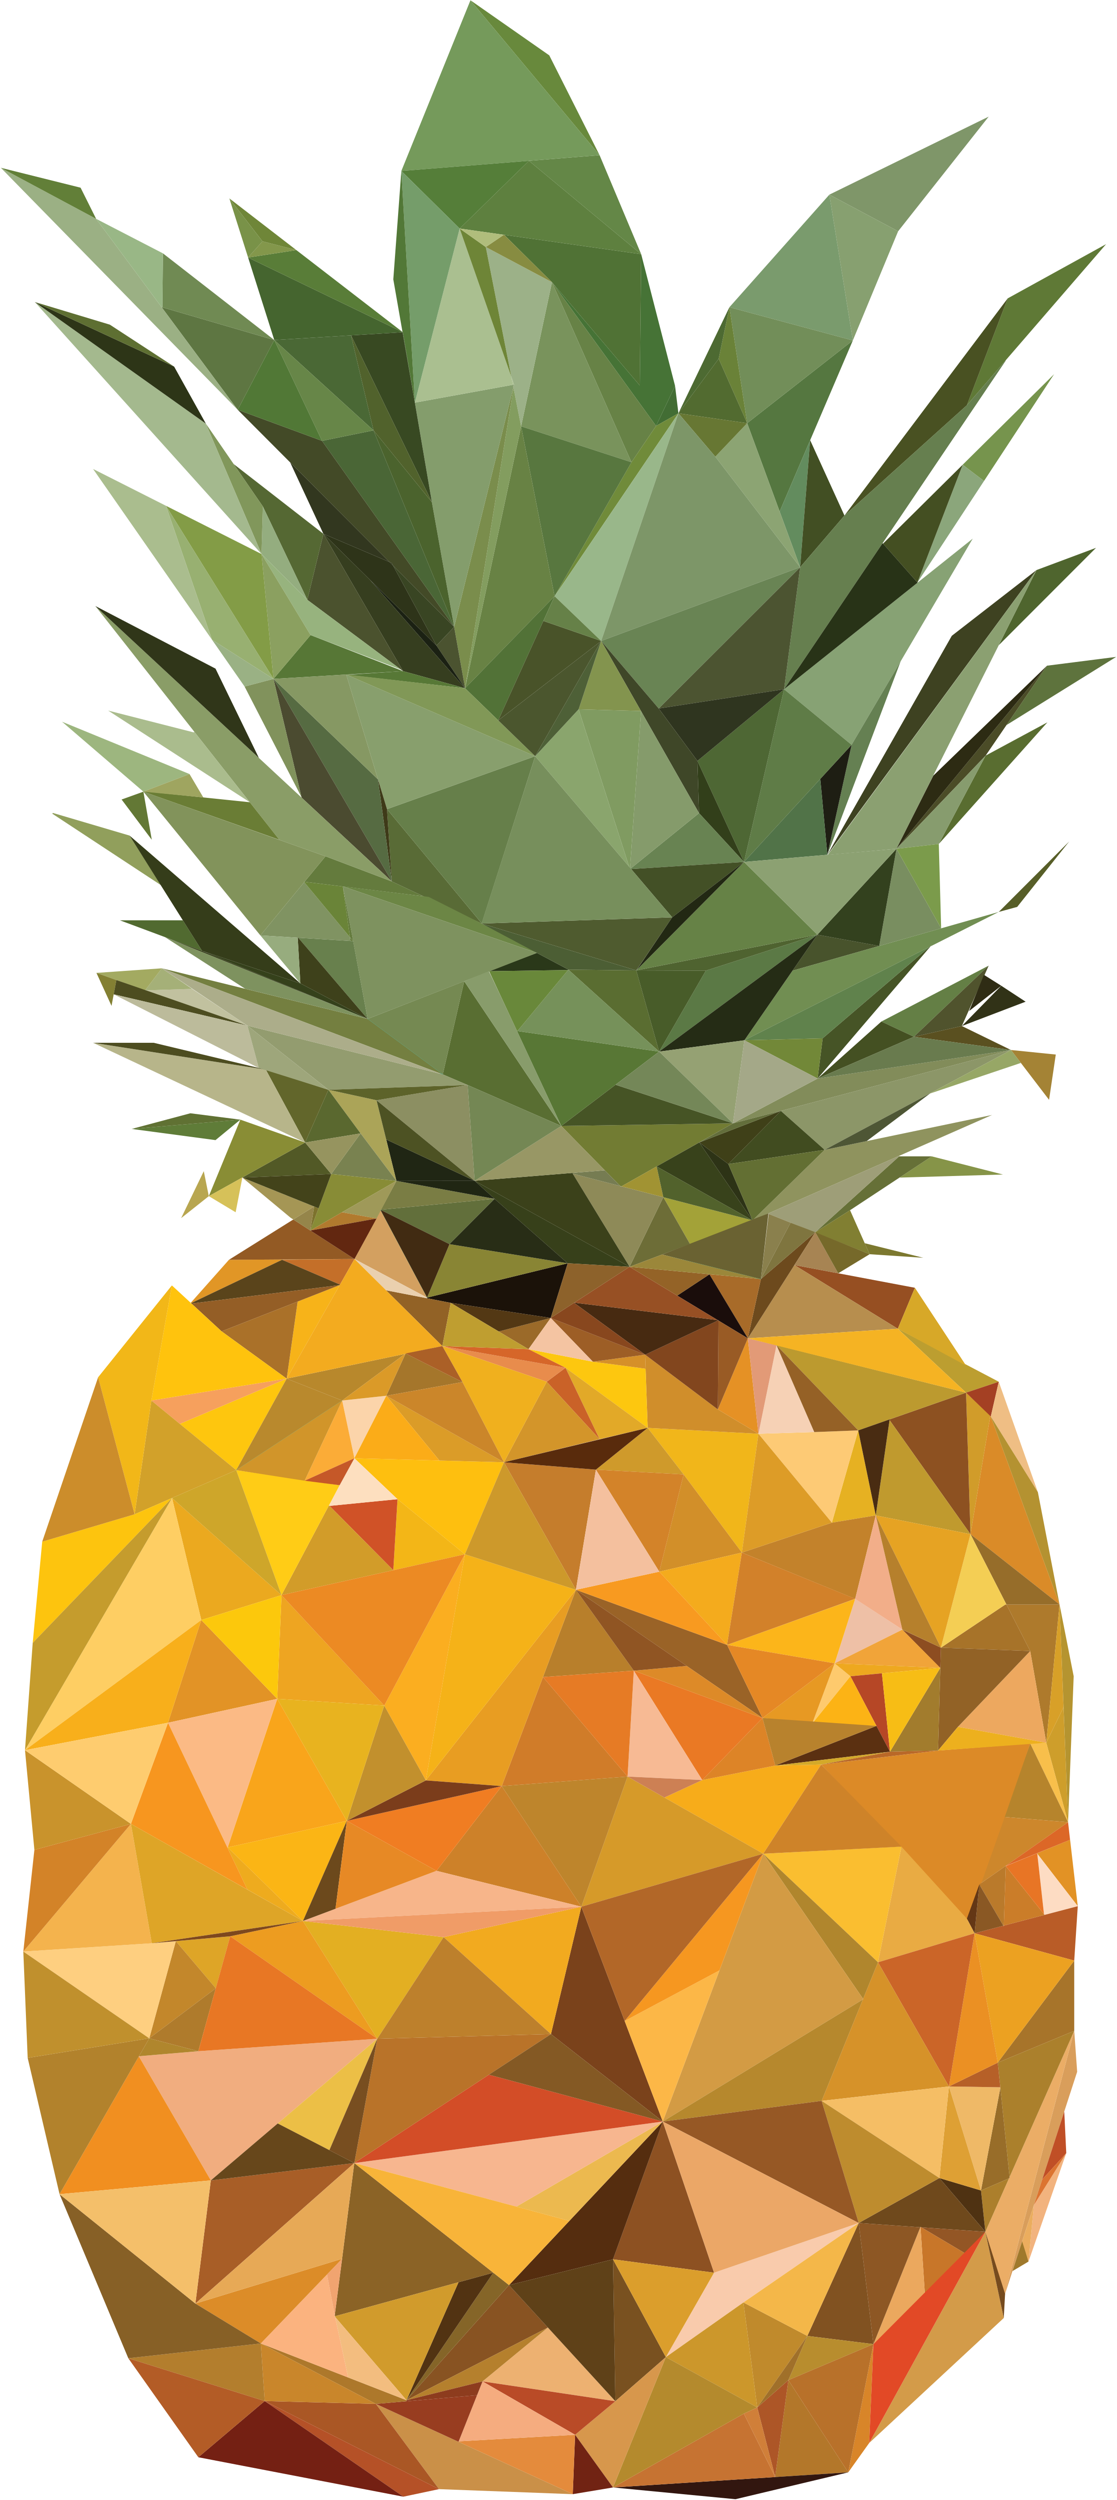 <?xml version="1.0" encoding="UTF-8" standalone="no"?>
<svg width="666px" height="1490px" viewBox="0 0 666 1490" version="1.1" xmlns="http://www.w3.org/2000/svg" xmlns:xlink="http://www.w3.org/1999/xlink">
    <!-- Generator: Sketch 39.1 (31720) - http://www.bohemiancoding.com/sketch -->
    <title>PineappleFinal</title>
    <desc>Created with Sketch.</desc>
    <defs></defs>
    <g id="Page-1" stroke="none" stroke-width="1" fill="none" fill-rule="evenodd">
        <g id="PineappleFinal">
            <g id="Layer_1">
                <g id="Fruit" transform="translate(13, 806)">
                    <path d="M127.833,70.167 L191,28.691" id="Line_6_" stroke="#3FEDFF" fill="#231F20"></path>
                    <g id="XMLID_42_" transform="translate(420, 146)">
                        <g id="Group">
                            <polygon id="Shape" fill="#EEC0A6" points="76.89 0.91 76.9 0.86 105 19.21 105 19.25 64.646 39.345 64.646 39.345"></polygon>
                            <polygon id="Shape" fill="#FCB51A" points="76.89 0.91 64.646 39.345 64.646 39.345 64.646 39.345 0.5 28.33"></polygon>
                        </g>
                    </g>
                    <g id="XMLID_46_" transform="translate(168, 25)">
                        <g id="Group">
                            <polygon id="Shape" fill="#FBD4AA" points="49.33 0.86 30.3 38.1 23 3.69"></polygon>
                            <polygon id="Shape" fill="#FBAC37" points="23 3.69 30.3 38.1 0.62 51.5"></polygon>
                        </g>
                    </g>
                    <g id="XMLID_45_" transform="translate(127, 25)">
                        <g id="Group">
                            <polygon id="Shape" fill="#FEBF0F" points="160.5 40.5 137.17 95.33 97 62.5 71.3 38.1 122 39.46"></polygon>
                            <polygon id="Shape" fill="#DB9C28" points="160.5 40.5 122 39.46 90.33 0.86"></polygon>
                            <polygon id="Shape" fill="#F3B617" points="137.17 95.33 94.5 104.83 97 62.5"></polygon>
                            <polygon id="Shape" fill="#D05227" points="97 62.5 94.5 104.83 56.5 66.5"></polygon>
                            <polygon id="Shape" fill="#FDDFBF" points="97 62.5 56.5 66.5 56.09 66.28 62.5 54.17 71.3 38.1"></polygon>
                            <polygon id="Shape" fill="#D29C29" points="56.5 66.5 94.5 104.83 27.83 119.67 56.09 66.28"></polygon>
                            <polygon id="Shape" fill="#FFCC16" points="62.5 54.17 56.09 66.28 27.83 119.67 0.83 45.17"></polygon>
                        </g>
                    </g>
                    <g id="XMLID_44_" transform="translate(217, 0)" fill="#A5762B">
                        <polygon id="Shape" points="45.75 17.69 0.33 25.86 11.83 0.65"></polygon>
                    </g>
                    <g id="XMLID_53_" transform="translate(287, 65)" fill="#C57D2C">
                        <polygon id="Shape" points="55.3 4.9 43.391 76.5 0.5 0.5"></polygon>
                    </g>
                    <g id="XMLID_55_" transform="translate(382, 211)">
                        <g id="Group">
                            <polygon id="Shape" fill="#E29225" points="243.04 79.5 247.61 119.07 223.46 87.79 223.35 87.52 243.01 79.5"></polygon>
                            <polygon id="Shape" fill="#FDDCC3" points="223.46 87.79 247.61 119.07 227.81 124.26 227.45 123.8 227.46 123.79"></polygon>
                            <polygon id="Shape" fill="#B95C27" points="227.81 124.26 247.61 119.07 245.5 151.5 186.07 135.21 203.25 130.71 203.5 131.14 203.52 130.63"></polygon>
                            <polygon id="Shape" fill="#D99E5B" points="245.5 193.37 247.25 217.75 203.5 352.5"></polygon>
                            <polygon id="Shape" fill="#A7742A" points="245.5 151.5 245.5 193.37 199.9 212.3"></polygon>
                            <polygon id="Shape" fill="#ECA121" points="245.5 151.5 199.9 212.3 186.07 135.21"></polygon>
                            <polygon id="Shape" fill="#EBAD66" points="245.5 193.37 203.5 352.5 192.5 313.12 206.59 281.28 207 281.1 206.94 280.5"></polygon>
                            <polygon id="Shape" fill="#AB802C" points="245.5 193.37 206.94 280.5 201.45 227.28 201.5 227 201.42 227 199.9 212.3"></polygon>
                            <polygon id="Shape" fill="#CE9E2B" points="239.125 0.5 241.83 69 228.83 21.67"></polygon>
                            <polygon id="Shape" fill="#F8BF4B" points="228.83 21.67 241.83 69 219.26 22.1"></polygon>
                            <polygon id="Shape" fill="#B6842C" points="219.26 22.1 241.83 69 203.17 65.83 219.24 22.11"></polygon>
                            <polygon id="Shape" fill="#CD872C" points="241.83 69 204.62 95.08 188.9 106.1 203.17 65.83"></polygon>
                            <polygon id="Shape" fill="#CB7D29" points="227.45 123.8 227.81 124.26 203.52 130.63 204.67 95.15"></polygon>
                            <polygon id="Shape" fill="#E87525" points="223.46 87.79 227.46 123.79 227.45 123.8 204.67 95.15 223.35 87.52"></polygon>
                            <polygon id="Shape" fill="#B6842C" points="219.25 22.08 219.26 22.1 219.24 22.11"></polygon>
                            <polygon id="Shape" fill="#DC8A27" points="219.26 22.1 203.503 67.497 189.233 107.767 181.833 128.167 142.823 85.237 142.833 85.167 142.753 85.167 94.583 34.667 164.633 26.267"></polygon>
                            <polygon id="Shape" fill="#986D29" points="206.94 280.5 207 281.1 206.59 281.28"></polygon>
                            <polygon id="Shape" fill="#986D29" points="201.45 227.28 206.94 280.5 206.59 281.28 189.9 288.5"></polygon>
                            <polygon id="Shape" fill="#AC7F2C" points="206.59 281.28 192.5 313.12 189.9 288.5"></polygon>
                            <polygon id="Shape" fill="#BA7A2B" points="204.62 95.08 204.67 95.15 203.52 130.63 203.25 130.71 188.9 106.1"></polygon>
                            <polygon id="Shape" fill="#B95C27" points="203.52 130.63 203.5 131.14 203.25 130.71"></polygon>
                            <polygon id="Shape" fill="#8A5824" points="188.9 106.1 203.25 130.71 186.07 135.21"></polygon>
                            <polygon id="Shape" fill="#EFB967" points="201.5 227 201.45 227.28 201.42 227"></polygon>
                            <polygon id="Shape" fill="#EFB967" points="201.42 227 201.45 227.28 189.9 288.5 170.79 226.5"></polygon>
                            <polygon id="Shape" fill="#B66028" points="199.9 212.3 201.42 227 170.79 226.5"></polygon>
                            <polygon id="Shape" fill="#EB9023" points="186.07 135.21 199.9 212.3 170.79 226.5"></polygon>
                            <polygon id="Shape" fill="#4F3212" points="189.9 288.5 192.5 313.12 165.1 281.1"></polygon>
                            <polygon id="Shape" fill="#6F491C" points="165.1 281.1 192.5 313.12 154.34 310.47 153.83 310.17 153.73 310.43 117 307.88"></polygon>
                            <polygon id="Shape" fill="#935625" points="192.5 313.12 182.5 327.17 154.34 310.47"></polygon>
                            <polygon id="Shape" fill="#DEA034" points="170.79 226.5 189.9 288.5 165.1 281.1"></polygon>
                            <polygon id="Shape" fill="#643715" points="188.9 106.1 186.07 135.21 181.5 126.5"></polygon>
                            <polygon id="Shape" fill="#E9AB43" points="181.5 126.5 186.07 135.21 128.5 152.5 142.49 83.57"></polygon>
                            <polygon id="Shape" fill="#CB6528" points="186.07 135.21 170.79 226.5 128.5 152.5"></polygon>
                            <polygon id="Shape" fill="#C87629" points="182.5 327.17 156.65 351.28 156.5 351.12 153.85 310.439 154.34 310.47"></polygon>
                            <polygon id="Shape" fill="#D69229" points="128.5 152.5 170.79 226.5 94.9 235.1 119.49 174.66 119.75 174.5 119.62 174.32"></polygon>
                            <polygon id="Shape" fill="#F5BE65" points="170.79 226.5 165.1 281.1 94.9 235.1"></polygon>
                            <polygon id="Shape" fill="#BE8C2E" points="165.1 281.1 117 307.88 94.9 235.1"></polygon>
                            <polygon id="Shape" fill="#EBA85E" points="156.5 351.12 156.65 351.28 125.79 380.07 153.73 310.43 153.85 310.439"></polygon>
                            <polygon id="Shape" fill="#C87629" points="154.34 310.47 153.85 310.439 153.83 310.17"></polygon>
                            <polygon id="Shape" fill="#EBA85E" points="153.83 310.17 153.85 310.439 153.73 310.43"></polygon>
                            <polygon id="Shape" fill="#8D5724" points="153.73 310.43 125.79 380.07 117 307.88"></polygon>
                            <polygon id="Shape" fill="#FABE30" points="142.5 83.5 142.49 83.57 142.42 83.5"></polygon>
                            <polygon id="Shape" fill="#FABE30" points="142.49 83.57 128.5 152.5 60.07 87.79 142.42 83.5"></polygon>
                            <polygon id="Shape" fill="#B0862D" points="128.5 152.5 119.62 174.32 60.07 87.79"></polygon>
                            <polygon id="Shape" fill="#815221" points="117 307.88 125.79 380.07 86.385 375.195"></polygon>
                            <polygon id="Shape" fill="#D69229" points="119.62 174.32 119.75 174.5 119.49 174.66"></polygon>
                            <polygon id="Shape" fill="#D39B44" points="60.07 87.79 119.62 174.32 119.49 174.66 0.17 247.42"></polygon>
                            <polygon id="Shape" fill="#B6882D" points="119.49 174.66 94.9 235.1 0.17 247.42"></polygon>
                            <polygon id="Shape" fill="#965825" points="94.9 235.1 117 307.88 0.17 247.42"></polygon>
                        </g>
                    </g>
                    <g id="XMLID_49_" transform="translate(152, 144)" fill="#EEA521">
                        <polygon id="Shape" points="2.83 0.67 64.1 66.5 0.3 62.5"></polygon>
                    </g>
                    <g id="XMLID_48_" transform="translate(65, 159)">
                        <g id="Group">
                            <polygon id="Shape" fill="#F9A51B" points="87.3 47.5 128.79 120.21 57.75 136.04"></polygon>
                            <polygon id="Shape" fill="#FBB515" points="128.79 120.21 102.62 179.88 57.75 136.04"></polygon>
                            <polygon id="Shape" fill="#EEAB1E" points="102.62 179.88 69.5 161.17 69.5 161.16 57.58 136.12 57.75 136.04"></polygon>
                            <polygon id="Shape" fill="#E29326" points="42 0.5 87.3 47.5 22.17 61.75"></polygon>
                            <polygon id="Shape" fill="#FBBA85" points="87.3 47.5 57.75 136.04 57.58 136.12 22.17 61.75"></polygon>
                            <polygon id="Shape" fill="#F7961F" points="69.5 161.16 69.5 161.17 0.059 122.029 22.17 61.75 57.58 136.12"></polygon>
                        </g>
                    </g>
                    <g id="XMLID_51_" transform="translate(0, 237)">
                        <g id="Group">
                            <polygon id="Shape" fill="#F1AD7F" points="211.93 172.07 112.7 256.5 69.8 182.59 69.86 182.49 105.25 179.5"></polygon>
                            <polygon id="Shape" fill="#DEA527" points="124.25 111 115.667 142.001 91.83 113.906"></polygon>
                            <polygon id="Shape" fill="#C3872B" points="91.83 113.906 115.667 142.001 76 171.83"></polygon>
                            <polygon id="Shape" fill="#AF7B2C" points="115.667 142.001 105.25 179.5 76 171.83"></polygon>
                            <polygon id="Shape" fill="#F18F20" points="69.8 182.59 112.7 256.5 22.5 264.7"></polygon>
                            <polygon id="Shape" fill="#B0862D" points="105.25 179.5 69.86 182.49 76 171.83"></polygon>
                            <polygon id="Shape" fill="#FECF80" points="91.83 113.906 76 171.83 0.9 120.1 77.5 115.17"></polygon>
                            <polygon id="Shape" fill="#F4B34D" points="65.059 44.029 77.5 115.17 0.9 120.1"></polygon>
                            <polygon id="Shape" fill="#B2822C" points="76 171.83 69.86 182.49 69.75 182.5 69.8 182.59 22.5 264.7 3.5 183.5"></polygon>
                            <polygon id="Shape" fill="#C0902D" points="76 171.83 3.5 183.5 0.9 120.1"></polygon>
                            <polygon id="Shape" fill="#F1AD7F" points="69.86 182.49 69.8 182.59 69.75 182.5"></polygon>
                            <polygon id="Shape" fill="#D38328" points="65.059 44.029 0.9 120.1 7.5 59.5"></polygon>
                            <polygon id="Shape" fill="#C9932C" points="65.059 44.029 7.5 59.5 1.9 0.1"></polygon>
                        </g>
                    </g>
                    <g id="XMLID_52_" transform="translate(124, 338)">
                        <g id="Group">
                            <polygon id="Shape" fill="#E3AF22" points="127.5 10.5 87.93 71.07 43.62 0.88"></polygon>
                            <polygon id="Shape" fill="#ED9C20" points="43.62 0.88 87.93 71.07 0.25 10"></polygon>
                        </g>
                    </g>
                    <g id="XMLID_57_" transform="translate(505, 524)" fill="#D39B49">
                        <polygon id="Shape" points="69.5 0.12 80.5 51.5 0.25 126"></polygon>
                    </g>
                    <g id="XMLID_58_" transform="translate(492, 591)" fill="#D88529">
                        <polygon id="Shape" points="15.79 0.07 13.25 59 0.75 76.5"></polygon>
                    </g>
                    <g id="XMLID_56_" transform="translate(251, 330)">
                        <g id="Group">
                            <polygon id="Shape" fill="#7A421B" points="82.62 0.38 131.17 128.42 64.5 76.3"></polygon>
                            <polygon id="Shape" fill="#F2AA1F" points="82.62 0.38 64.5 76.3 0.5 18.5"></polygon>
                        </g>
                    </g>
                    <g id="XMLID_59_" transform="translate(198, 406)">
                        <g id="Group">
                            <polygon id="Shape" fill="#8D5122" points="184.17 52.42 214.75 142.5 154.5 134.53"></polygon>
                            <polygon id="Shape" fill="#552D0F" points="184.17 52.42 154.5 134.53 92.5 149.9 128.49 111.62"></polygon>
                            <polygon id="Shape" fill="#ECB94F" points="184.17 52.42 128.49 111.62 96.84 103.13"></polygon>
                            <polygon id="Shape" fill="#F7B68F" points="184.17 52.42 96.84 103.13 0.239 77.155"></polygon>
                            <polygon id="Shape" fill="#D34D27" points="184.17 52.42 0.239 77.155 80.5 24.5"></polygon>
                            <polygon id="Shape" fill="#B97329" points="117.5 0.3 80.5 24.5 0.239 77.155 13.93 3.07"></polygon>
                        </g>
                    </g>
                    <g id="XMLID_60_" transform="translate(103, 483)" fill="#A85E27">
                        <polygon id="Shape" points="95.239 0.155 0.5 83.9 9.7 10.5"></polygon>
                    </g>
                    <g id="XMLID_61_" transform="translate(22, 483)">
                        <g id="Group">
                            <polygon id="Shape" fill="#F9CBAC" points="477 35.88 408.25 83.25 362 115.83 390.75 65.5"></polygon>
                            <polygon id="Shape" fill="#B3772A" points="435.055 129.521 470.75 184.5 427.18 187.3 427.18 187.25"></polygon>
                            <polygon id="Shape" fill="#32160F" points="470.75 184.5 403.5 200.5 330.5 193.5 427.18 187.3"></polygon>
                            <polygon id="Shape" fill="#C08A2C" points="446.385 103.195 416.5 145.83 408.25 83.25"></polygon>
                            <polygon id="Shape" fill="#AD5627" points="435.055 129.521 427.18 187.25 416.5 145.83"></polygon>
                            <polygon id="Shape" fill="#C67332" points="427.18 187.25 427.18 187.3 330.5 193.5 408.5 149.5"></polygon>
                            <polygon id="Shape" fill="#D07F39" points="416.5 145.83 427.18 187.25 408.5 149.5"></polygon>
                            <polygon id="Shape" fill="#CC972B" points="408.25 83.25 416.5 145.83 362 115.83"></polygon>
                            <polygon id="Shape" fill="#B48A2D" points="416.5 145.83 408.5 149.5 330.5 193.5 362 115.83"></polygon>
                            <polygon id="Shape" fill="#795120" points="330.5 57.53 362 115.83 331.9 142.1"></polygon>
                            <polygon id="Shape" fill="#D7974C" points="362 115.83 330.5 193.5 307.9 162.1 331.9 142.1"></polygon>
                            <polygon id="Shape" fill="#EDB171" points="291.67 98.189 331.9 142.1 252.7 130.3"></polygon>
                            <polygon id="Shape" fill="#B94B27" points="331.9 142.1 307.9 162.1 252.7 130.3"></polygon>
                            <polygon id="Shape" fill="#712313" points="307.9 162.1 330.5 193.5 306.5 197.5"></polygon>
                            <polygon id="Shape" fill="#E48B3C" points="307.9 162.1 306.5 197.5 238.37 166.28 238.5 166"></polygon>
                            <polygon id="Shape" fill="#F5AC7F" points="249.44 138.51 252.7 130.3 307.9 162.1 238.5 166"></polygon>
                            <polygon id="Shape" fill="#CA9048" points="306.5 197.5 226.75 194.5 189.1 143.7 238.37 166.28"></polygon>
                            <polygon id="Shape" fill="#885322" points="268.5 72.9 291.67 98.189 207.36 141.5"></polygon>
                            <polygon id="Shape" fill="#B5802D" points="291.67 98.189 252.7 130.3 207.36 141.5"></polygon>
                            <polygon id="Shape" fill="#856528" points="268.5 72.9 207.36 141.5 259.12 65.5"></polygon>
                            <polygon id="Shape" fill="#523312" points="259.12 65.5 207.36 141.5 238.4 71.189"></polygon>
                            <polygon id="Shape" fill="#8B6326" points="238.4 71.189 164.7 91.439 164.58 90.88 168.96 57.22 176.239 0.155 259.12 65.5"></polygon>
                            <polygon id="Shape" fill="#8D3C1E" points="252.7 130.3 249.44 138.51 207.41 142.12 207.36 141.5"></polygon>
                            <polygon id="Shape" fill="#983D20" points="249.44 138.51 238.5 166 238.37 166.28 189.1 143.7 207.41 142.12"></polygon>
                            <polygon id="Shape" fill="#D19B2C" points="238.4 71.189 207.36 141.5 164.79 91.84 164.7 91.439"></polygon>
                            <polygon id="Shape" fill="#AA5725" points="189.1 143.7 226.75 194.5 122.83 142"></polygon>
                            <polygon id="Shape" fill="#B55127" points="226.75 194.5 205.5 199 122.83 142"></polygon>
                            <polygon id="Shape" fill="#AD782B" points="207.36 141.5 207.41 142.12 189.1 143.7 120.5 107.67 172.36 127.87"></polygon>
                            <polygon id="Shape" fill="#F3BD7F" points="164.79 91.84 207.36 141.5 172.36 127.87 172.5 127.5"></polygon>
                            <polygon id="Shape" fill="#742013" points="205.5 199 83.25 175.5 122.83 142"></polygon>
                            <polygon id="Shape" fill="#C9862B" points="189.1 143.7 122.83 142 120.5 107.67"></polygon>
                            <polygon id="Shape" fill="#FBB37F" points="164.79 91.84 172.5 127.5 172.36 127.87 120.5 107.67 159.98 66.57 164.5 90.5 164.58 90.88 164.5 91.5"></polygon>
                            <polygon id="Shape" fill="#F1A470" points="168.96 57.22 164.58 90.88 164.5 90.5 159.98 66.57"></polygon>
                            <polygon id="Shape" fill="#DC8C28" points="159.98 66.57 120.5 107.67 81.5 83.9 168.96 57.22"></polygon>
                            <polygon id="Shape" fill="#FBB37F" points="164.79 91.84 164.5 91.5 164.7 91.439"></polygon>
                            <polygon id="Shape" fill="#FBB37F" points="164.58 90.88 164.7 91.439 164.5 91.5"></polygon>
                            <polygon id="Shape" fill="#B37E2D" points="120.5 107.67 122.83 142 41.5 116.5"></polygon>
                            <polygon id="Shape" fill="#B35C26" points="122.83 142 83.25 175.5 41.5 116.5"></polygon>
                            <polygon id="Shape" fill="#876026" points="120.5 107.67 41.5 116.5 0.5 18.7 81.5 83.9"></polygon>
                        </g>
                    </g>
                    <g id="XMLID_54_" transform="translate(441, 185)">
                        <g id="Group">
                            <polygon id="Shape" fill="#FECA6D" points="43.646 0.345 53.06 8.04 30.25 36.27"></polygon>
                            <polygon id="Shape" fill="#E79923" points="43.646 0.345 30.25 36.27 0.64 32.93"></polygon>
                        </g>
                    </g>
                    <g id="XMLID_50_" transform="translate(167, 120)">
                        <g id="Group">
                            <polygon id="Shape" fill="#F7AC1A" points="309.583 125.667 275.07 178.79 216.34 145.42 216.5 145.14 238.7 134.9 282.25 126.25"></polygon>
                            <polygon id="Shape" fill="#DD8427" points="274.64 97.93 282.25 126.25 238.7 134.9"></polygon>
                            <polygon id="Shape" fill="#D69A29" points="275.07 178.79 166.62 210.38 194.17 132.83 216.34 145.42"></polygon>
                            <polygon id="Shape" fill="#EA7924" points="274.64 97.93 238.7 134.9 197.9 69.7"></polygon>
                            <polygon id="Shape" fill="#F7BA94" points="197.9 69.7 238.7 134.9 194.17 132.83"></polygon>
                            <polygon id="Shape" fill="#CD8054" points="238.7 134.9 216.5 145.14 216.34 145.42 194.17 132.83"></polygon>
                            <polygon id="Shape" fill="#B87F2B" points="163.391 21.5 197.9 69.7 143.75 73.5"></polygon>
                            <polygon id="Shape" fill="#E67B25" points="197.9 69.7 194.17 132.83 143.75 73.5"></polygon>
                            <polygon id="Shape" fill="#D07C29" points="143.75 73.5 194.17 132.83 119.17 138.5"></polygon>
                            <polygon id="Shape" fill="#BE852C" points="194.17 132.83 166.62 210.38 119.17 138.5"></polygon>
                            <polygon id="Shape" fill="#CD8129" points="119.17 138.5 166.62 210.38 80.25 189"></polygon>
                            <polygon id="Shape" fill="#F7B58A" points="166.62 210.38 0.62 218.88 80.25 189"></polygon>
                            <polygon id="Shape" fill="#E89D22" points="163.391 21.5 143.75 73.5 119.17 138.5 73.9 135.1"></polygon>
                            <polygon id="Shape" fill="#F5B218" points="163.391 21.5 73.9 135.1 97.17 0.33"></polygon>
                            <polygon id="Shape" fill="#F07D22" points="119.17 138.5 80.25 189 26.79 159.21"></polygon>
                            <polygon id="Shape" fill="#7B3D1B" points="119.17 138.5 26.79 159.21 73.9 135.1"></polygon>
                            <polygon id="Shape" fill="#FBAE20" points="97.17 0.33 73.9 135.1 49.1 90.5"></polygon>
                            <polygon id="Shape" fill="#C2902D" points="49.1 90.5 73.9 135.1 26.79 159.21"></polygon>
                        </g>
                    </g>
                </g>
                <g id="Leaves">
                    <g id="XMLID_1_" transform="translate(20, 0)">
                        <g id="Group">
                            <polygon id="Shape" fill="#426D34" points="384.502 246.327 371.172 253.827 382.502 229.997"></polygon>
                            <polygon id="Shape" fill="#467336" points="382.502 229.997 371.172 253.827 309.102 168.187 361.48 229.747 362.302 151.497"></polygon>
                            <polygon id="Shape" fill="#678246" points="309.102 168.187 371.172 253.827 356.502 275.497"></polygon>
                            <polygon id="Shape" fill="#708B3A" points="384.502 246.327 310.671 355.327 356.502 275.497 371.172 253.827"></polygon>
                            <polygon id="Shape" fill="#648747" points="337.502 92.497 362.302 151.497 295.381 95.847"></polygon>
                            <polygon id="Shape" fill="#507235" points="362.302 151.497 361.48 229.747 309.102 168.187 280.582 139.947"></polygon>
                            <polygon id="Shape" fill="#5E803F" points="362.302 151.497 280.582 139.947 280.501 139.877 280.421 139.927 254.071 136.207 295.381 95.847"></polygon>
                            <polygon id="Shape" fill="#79935C" points="309.102 168.187 356.502 275.497 290.711 254.087"></polygon>
                            <polygon id="Shape" fill="#58773F" points="356.502 275.497 310.671 355.327 290.711 254.087"></polygon>
                            <polygon id="Shape" fill="#68893C" points="307.501 32.997 337.502 92.497 260.501 0.167"></polygon>
                            <polygon id="Shape" fill="#759A5B" points="260.501 0.167 337.502 92.497 295.381 95.847 219.301 101.897"></polygon>
                            <polygon id="Shape" fill="#688244" points="290.711 254.087 310.671 355.327 257.301 410.197"></polygon>
                            <polygon id="Shape" fill="#527237" points="310.671 355.327 277.071 429.347 257.301 410.197"></polygon>
                            <polygon id="Shape" fill="#9CB188" points="309.102 168.187 290.711 254.087 286.182 231.107 286.492 229.207 284.921 224.717 269.651 147.227"></polygon>
                            <polygon id="Shape" fill="#878C41" points="309.102 168.187 269.651 147.227 280.421 139.927 280.582 139.947"></polygon>
                            <polygon id="Shape" fill="#557E39" points="295.381 95.847 254.071 136.207 219.301 101.897"></polygon>
                            <polygon id="Shape" fill="#839D5F" points="286.182 231.107 290.711 254.087 257.301 410.197"></polygon>
                            <polygon id="Shape" fill="#AABF90" points="284.921 224.717 286.492 229.207 285.832 229.327"></polygon>
                            <polygon id="Shape" fill="#7A8D4C" points="286.492 229.207 286.182 231.107 286.111 230.737"></polygon>
                            <polygon id="Shape" fill="#849D6C" points="286.492 229.207 286.111 230.737 285.832 229.327"></polygon>
                            <polygon id="Shape" fill="#7A8D4C" points="286.111 230.737 286.182 231.107 257.301 410.197 250.781 373.617"></polygon>
                            <polygon id="Shape" fill="#849D6C" points="285.832 229.327 286.111 230.737 250.781 373.617 237.501 299.247 227.361 239.957"></polygon>
                            <polygon id="Shape" fill="#AABF90" points="284.921 224.717 285.832 229.327 227.361 239.957 227.361 239.937 254.071 136.207"></polygon>
                            <polygon id="Shape" fill="#6E8537" points="284.921 224.717 254.071 136.207 269.651 147.227"></polygon>
                            <polygon id="Shape" fill="#878C41" points="280.582 139.947 280.421 139.927 280.501 139.877"></polygon>
                            <polygon id="Shape" fill="#B0BD7C" points="280.421 139.927 269.651 147.227 254.071 136.207"></polygon>
                            <polygon id="Shape" fill="#4B5330" points="250.781 373.617 257.301 410.197 240.251 384.747"></polygon>
                            <polygon id="Shape" fill="#1B2113" points="240.251 384.747 257.301 410.197 200.501 345.497"></polygon>
                            <polygon id="Shape" fill="#363E1F" points="200.501 345.497 257.301 410.197 220.332 399.997 172.832 318.167"></polygon>
                            <polygon id="Shape" fill="#577836" points="257.301 410.197 186.771 402.167 220.332 399.997"></polygon>
                            <polygon id="Shape" fill="#759D6A" points="254.071 136.207 227.361 239.937 227.352 239.867 227.352 239.857 219.301 101.897"></polygon>
                            <polygon id="Shape" fill="#4B632D" points="237.501 299.247 250.781 373.617 202.702 256.497"></polygon>
                            <polygon id="Shape" fill="#4A6636" points="202.702 256.497 250.781 373.617 172.001 262.747"></polygon>
                            <polygon id="Shape" fill="#434A27" points="153.011 275.597 121.722 244.227 172.001 262.747 250.781 373.617 214.392 337.127 213.501 335.497 212.211 334.947"></polygon>
                            <polygon id="Shape" fill="#394523" points="214.392 337.127 250.781 373.617 240.251 384.747"></polygon>
                            <polygon id="Shape" fill="#2E3419" points="214.392 337.127 240.251 384.747 200.501 345.497 172.832 318.167 212.211 334.947"></polygon>
                            <polygon id="Shape" fill="#384922" points="227.361 239.957 237.501 299.247 189.421 200.077 189.332 199.887 189.332 199.877 220.021 198.027 227.352 239.867 227.361 239.937"></polygon>
                            <polygon id="Shape" fill="#51622C" points="189.421 200.077 237.501 299.247 202.702 256.497 189.332 200.117"></polygon>
                            <polygon id="Shape" fill="#384922" points="227.352 239.857 227.352 239.867 220.021 198.027 220.191 198.017"></polygon>
                            <polygon id="Shape" fill="#527837" points="219.301 101.897 227.352 239.857 220.191 198.017 219.992 197.867 214.501 166.497"></polygon>
                            <polygon id="Shape" fill="#4B522E" points="172.832 318.167 220.332 399.997 163.251 357.497"></polygon>
                            <polygon id="Shape" fill="#45652F" points="220.191 198.017 220.021 198.027 220.001 197.927"></polygon>
                            <polygon id="Shape" fill="#597D38" points="220.191 198.017 220.001 197.927 219.992 197.867"></polygon>
                            <polygon id="Shape" fill="#45652F" points="220.001 197.927 220.021 198.027 189.332 199.877 143.531 202.647 127.941 153.527"></polygon>
                            <polygon id="Shape" fill="#597D38" points="219.992 197.867 220.001 197.927 127.941 153.527 127.932 153.487 156.702 149.057"></polygon>
                            <polygon id="Shape" fill="#2E3419" points="214.392 337.127 212.211 334.947 213.501 335.497"></polygon>
                            <polygon id="Shape" fill="#32371F" points="212.211 334.947 172.832 318.167 153.011 275.597"></polygon>
                            <polygon id="Shape" fill="#4A6835" points="189.332 200.117 202.702 256.497 143.531 202.647 189.332 199.877 189.332 199.887 189.421 200.077"></polygon>
                            <polygon id="Shape" fill="#678648" points="202.702 256.497 172.001 262.747 143.531 202.647"></polygon>
                            <polygon id="Shape" fill="#556833" points="172.832 318.167 163.251 357.497 136.711 301.807 119.341 276.587"></polygon>
                            <polygon id="Shape" fill="#94AD7F" points="136.711 301.807 163.251 357.497 135.932 330.207"></polygon>
                            <polygon id="Shape" fill="#83974B" points="156.801 149.037 156.702 149.057 156.611 148.987"></polygon>
                            <polygon id="Shape" fill="#83974B" points="156.611 148.987 156.702 149.057 127.932 153.487 127.921 153.457 127.921 153.447 136.501 143.827"></polygon>
                            <polygon id="Shape" fill="#6F8638" points="156.611 148.987 136.501 143.827 116.751 118.247"></polygon>
                            <polygon id="Shape" fill="#81975B" points="119.341 276.587 136.711 301.807 135.932 330.207 102.751 252.497"></polygon>
                            <polygon id="Shape" fill="#799248" points="116.751 118.247 136.501 143.827 127.921 153.447"></polygon>
                            <polygon id="Shape" fill="#A4B98E" points="102.751 252.497 135.932 330.207 0.751 179.997"></polygon>
                            <polygon id="Shape" fill="#597D38" points="127.932 153.487 127.941 153.527 127.881 153.497"></polygon>
                            <polygon id="Shape" fill="#83974B" points="127.921 153.457 127.932 153.487 127.881 153.497"></polygon>
                            <polygon id="Shape" fill="#2D3517" points="83.832 218.497 102.751 252.497 0.751 179.997"></polygon>
                            <polygon id="Shape" fill="#5E6F32" points="83.832 218.497 0.751 179.997 45.501 193.497"></polygon>
                        </g>
                    </g>
                    <g id="XMLID_3_" transform="translate(0, 100)">
                        <g id="Group">
                            <polygon id="Shape" fill="#5E7642" points="163.531 102.652 141.721 144.232 96.571 83.352 96.821 83.172"></polygon>
                            <polygon id="Shape" fill="#708A53" points="163.531 102.652 96.821 83.172 97.151 51.002"></polygon>
                            <polygon id="Shape" fill="#9BB084" points="96.571 83.352 141.721 144.232 0.491 0.002 57.321 30.422"></polygon>
                            <polygon id="Shape" fill="#99B786" points="97.151 51.002 96.821 83.172 96.571 83.352 57.321 30.422"></polygon>
                            <polygon id="Shape" fill="#627F38" points="48.051 11.862 57.321 30.422 0.491 0.002"></polygon>
                        </g>
                    </g>
                    <g id="XMLID_2_" transform="translate(297, 246)">
                        <g id="Group">
                            <polygon id="Shape" fill="#99B78A" points="107.5 0.33 61.45 136 33.67 109.33"></polygon>
                            <polygon id="Shape" fill="#495329" points="61.45 136 0.07 183.35 26.99 124.05 27.25 124.17"></polygon>
                            <polygon id="Shape" fill="#668148" points="61.45 136 27.25 124.17 26.99 124.05 33.67 109.33"></polygon>
                        </g>
                    </g>
                    <g id="XMLID_6_" transform="translate(404, 69)">
                        <g id="Group">
                            <polygon id="Shape" fill="#7F9669" points="185.5 0.5 131.5 68.83 90.5 47"></polygon>
                            <polygon id="Shape" fill="#87A070" points="131.5 68.83 104.5 133.9 90.5 47"></polygon>
                            <polygon id="Shape" fill="#7A9B6D" points="90.5 47 104.5 133.9 30.9 114.1"></polygon>
                            <polygon id="Shape" fill="#557740" points="104.5 133.9 79.05 193.36 60.86 235.86 41.5 183.21"></polygon>
                            <polygon id="Shape" fill="#728E59" points="104.5 133.9 41.5 183.21 30.9 114.1"></polygon>
                            <polygon id="Shape" fill="#638C5E" points="60.86 235.86 79.05 193.36 73.07 269.07"></polygon>
                            <polygon id="Shape" fill="#8CA473" points="60.86 235.86 73.07 269.07 22.5 203.17 41.5 183.21"></polygon>
                            <polygon id="Shape" fill="#6A8238" points="30.9 114.1 41.5 183.21 24.5 144.8"></polygon>
                            <polygon id="Shape" fill="#526B30" points="24.5 144.8 41.5 183.21 0.5 177.33"></polygon>
                            <polygon id="Shape" fill="#677733" points="41.5 183.21 22.5 203.17 0.5 177.33"></polygon>
                            <polygon id="Shape" fill="#4D6A32" points="30.9 114.1 24.5 144.8 0.5 177.33"></polygon>
                        </g>
                    </g>
                    <g id="XMLID_64_" transform="translate(477, 262)" fill="#424F23">
                        <polygon id="Shape" points="6.05 0.36 26.5 45.25 0.07 76.07"></polygon>
                    </g>
                    <g id="XMLID_7_" transform="translate(493, 339)" fill="#3E4221">
                        <polygon id="Shape" points="125 0.75 0.32 170.48 74.5 39.93"></polygon>
                    </g>
                    <g id="XMLID_8_" transform="translate(493, 326)">
                        <g id="Group">
                            <polygon id="Shape" fill="#4F652E" points="160.5 0.5 102.54 58.5 102.52 58.49 125 13.75"></polygon>
                            <polygon id="Shape" fill="#8BA071" points="125 13.75 102.52 58.49 41.52 179.88 0.57 183.48"></polygon>
                        </g>
                    </g>
                    <g id="XMLID_10_" transform="translate(559, 430)" fill="#596D30">
                        <polygon id="Shape" points="65.5 0.5 0.75 73 28.68 20.33"></polygon>
                    </g>
                    <g id="XMLID_9_" transform="translate(534, 391)">
                        <g id="Group">
                            <polygon id="Shape" fill="#5E733D" points="131.5 0.5 66.11 41.12 90.25 5.75"></polygon>
                            <polygon id="Shape" fill="#4B4C27" points="66.11 41.12 53.68 59.33 0.52 114.88 90.25 5.75"></polygon>
                            <polygon id="Shape" fill="#2D2B13" points="90.25 5.75 0.52 114.88 22.51 71.25"></polygon>
                        </g>
                    </g>
                    <g id="XMLID_5_" transform="translate(319, 145)">
                        <g id="Group">
                            <polygon id="Shape" fill="#5F7936" points="340.5 0.5 280.58 69.81 257.5 96.5 281.83 32.83"></polygon>
                            <polygon id="Shape" fill="#76944D" points="309.5 78 267.72 141.65 267.5 141.5 255 132 254.98 131.98"></polygon>
                            <polygon id="Shape" fill="#495122" points="281.83 32.83 257.5 96.5 184.5 162.25"></polygon>
                            <polygon id="Shape" fill="#667F4F" points="280.69 69.91 207.2 178.8 148.5 265.79 158.07 193.07 184.5 162.25 257.5 96.5 280.58 69.81"></polygon>
                            <polygon id="Shape" fill="#8BA67B" points="267.72 141.65 228 202.17 255 132 267.5 141.5"></polygon>
                            <polygon id="Shape" fill="#87A274" points="261 176 218.02 249.12 218.02 249.13 188.75 298.92 148.5 265.79 228.08 202.27"></polygon>
                            <polygon id="Shape" fill="#444F22" points="255 132 228 202.17 207.5 179 254.98 131.98"></polygon>
                            <polygon id="Shape" fill="#283317" points="228 202.17 228.08 202.27 148.5 265.79 207.2 178.8 207.5 179"></polygon>
                            <polygon id="Shape" fill="#658052" points="218.02 249.13 174.34 364.43 174.33 364.43 188.75 298.92"></polygon>
                            <polygon id="Shape" fill="#1E1E13" points="188.75 298.92 174.33 364.43 174.32 364.43 170.08 319.24"></polygon>
                            <polygon id="Shape" fill="#5F7C47" points="188.75 298.92 170.08 319.24 124.61 368.72 148.5 265.79"></polygon>
                            <polygon id="Shape" fill="#658052" points="174.34 364.43 174.32 364.48 174.33 364.43"></polygon>
                            <polygon id="Shape" fill="#1E1E13" points="174.33 364.43 174.32 364.48 174.32 364.43"></polygon>
                            <polygon id="Shape" fill="#517348" points="174.32 364.43 124.61 368.72 170.08 319.24"></polygon>
                            <polygon id="Shape" fill="#7D9668" points="107.5 127.17 158.07 193.07 39.45 237 85.5 101.33"></polygon>
                            <polygon id="Shape" fill="#4C5431" points="158.07 193.07 148.5 265.79 73.75 277.25"></polygon>
                            <polygon id="Shape" fill="#698454" points="158.07 193.07 73.75 277.25 39.45 237"></polygon>
                            <polygon id="Shape" fill="#4E6734" points="148.5 265.79 124.61 368.72 96.83 308.5"></polygon>
                            <polygon id="Shape" fill="#2F351F" points="148.5 265.79 96.83 308.5 73.75 277.25"></polygon>
                            <polygon id="Shape" fill="#323F1A" points="96.83 308.5 124.61 368.72 97.79 339.62"></polygon>
                            <polygon id="Shape" fill="#688352" points="97.79 339.62 124.61 368.72 57.32 372.95 57.05 372.64"></polygon>
                            <polygon id="Shape" fill="#435026" points="124.61 368.72 81.79 401.72 57.32 372.95"></polygon>
                            <polygon id="Shape" fill="#3F4728" points="96.83 308.5 97.79 339.62 63.24 278.85 63.25 278.75 63.18 278.75 39.45 237 73.75 277.25"></polygon>
                            <polygon id="Shape" fill="#859B6B" points="63.24 278.85 97.79 339.62 57.05 372.64 56.66 372.18"></polygon>
                            <polygon id="Shape" fill="#3F4728" points="63.25 278.75 63.24 278.85 63.18 278.75"></polygon>
                            <polygon id="Shape" fill="#809B61" points="63.24 278.85 56.66 372.18 56.141 371.57 26 277.75 63.18 278.75"></polygon>
                            <polygon id="Shape" fill="#83944E" points="39.45 237 63.18 278.75 26 277.75"></polygon>
                            <polygon id="Shape" fill="#688352" points="57.32 372.95 56.6 373 57.05 372.64"></polygon>
                            <polygon id="Shape" fill="#859B6B" points="56.66 372.18 57.05 372.64 56.6 373"></polygon>
                            <polygon id="Shape" fill="#809B61" points="56.141 371.57 56.66 372.18 56.6 373"></polygon>
                            <polygon id="Shape" fill="#8AA56D" points="56.141 371.57 0.09 305.68 26 277.75"></polygon>
                            <polygon id="Shape" fill="#4E6037" points="39.45 237 26 277.75 0.09 305.68"></polygon>
                        </g>
                    </g>
                    <g id="XMLID_4_" transform="translate(55, 279)">
                        <g id="Group">
                            <polygon id="Shape" fill="#647B3D" points="149.44 249.33 126.56 246.55 139.08 231.35 139.5 231.5 178.64 246.34 197.47 255.17"></polygon>
                            <polygon id="Shape" fill="#596B36" points="232.22 271.33 232.12 271.41 197.47 255.17 178.64 246.34 175.78 203.79 176.03 203.58"></polygon>
                            <polygon id="Shape" fill="#667F4A" points="264.09 171.68 232.22 271.33 176.03 203.58 175.75 203.25"></polygon>
                            <polygon id="Shape" fill="#889F6D" points="210.97 148.74 264.09 171.68 175.75 203.25 170.37 185.5 151.44 123.02"></polygon>
                            <polygon id="Shape" fill="#819857" points="264.09 171.68 210.97 148.74 151.44 123.02 151.77 123 151.78 123 222.3 131.2"></polygon>
                            <polygon id="Shape" fill="#577736" points="185.33 121 151.78 123 151.77 123 151.44 123.02 108.06 125.61 130.17 99.5"></polygon>
                            <polygon id="Shape" fill="#97B37E" points="184.14 120.11 130.17 99.5 100.93 51.21 128.25 78.5"></polygon>
                            <polygon id="Shape" fill="#3E3A18" points="175.78 203.79 178.64 246.34 170.37 185.5 175.75 203.25 176.03 203.58"></polygon>
                            <polygon id="Shape" fill="#566B42" points="170.37 185.5 178.64 246.34 108.06 125.61"></polygon>
                            <polygon id="Shape" fill="#4B4B30" points="108.06 125.61 178.64 246.34 124.97 196.51 124.76 196.09"></polygon>
                            <polygon id="Shape" fill="#8A9D67" points="124.97 196.51 178.64 246.34 139.5 231.5 139.08 231.35 111.52 221.57 111.55 221.5 93.93 199.12 93.92 199.11 60.9 157.18 1.83 82.17 99.36 172.72 124.82 196.37"></polygon>
                            <polygon id="Shape" fill="#869863" points="151.44 123.02 170.37 185.5 108.06 125.61"></polygon>
                            <polygon id="Shape" fill="#68804D" points="153.97 281.81 155.58 281.91 155.84 283.31 164.211 328.271 122.84 279.89"></polygon>
                            <polygon id="Shape" fill="#3E411B" points="122.84 279.89 164.211 328.271 124.1 307.1 122.52 279.87"></polygon>
                            <polygon id="Shape" fill="#647B3D" points="155.58 281.91 153.66 279.6 149.44 249.33"></polygon>
                            <polygon id="Shape" fill="#647B3D" points="153.66 279.6 155.58 281.91 153.97 281.81"></polygon>
                            <polygon id="Shape" fill="#809362" points="153.66 279.6 153.97 281.81 122.84 279.89 122.5 279.5 122.52 279.87 100.25 278.5 126.39 246.76"></polygon>
                            <polygon id="Shape" fill="#6A8438" points="153.66 279.6 126.39 246.76 126.56 246.55 149.44 249.33"></polygon>
                            <polygon id="Shape" fill="#82935B" points="139.08 231.35 126.56 246.55 126.17 246.5 126.39 246.76 100.25 278.5 30.5 192.83 111.52 221.57"></polygon>
                            <polygon id="Shape" fill="#8BA060" points="100.93 51.21 130.17 99.5 108.06 125.61"></polygon>
                            <polygon id="Shape" fill="#6A8438" points="126.56 246.55 126.39 246.76 126.17 246.5"></polygon>
                            <polygon id="Shape" fill="#4B4B30" points="124.97 196.51 124.82 196.37 124.76 196.09"></polygon>
                            <polygon id="Shape" fill="#81925C" points="124.76 196.09 90.83 130.17 108.06 125.61"></polygon>
                            <polygon id="Shape" fill="#97AC7E" points="122.52 279.87 124.1 307.1 100.25 278.5"></polygon>
                            <polygon id="Shape" fill="#3E411B" points="122.84 279.89 122.52 279.87 122.5 279.5"></polygon>
                            <polygon id="Shape" fill="#839C46" points="100.93 51.21 108.06 125.61 43.96 22.45"></polygon>
                            <polygon id="Shape" fill="#98B071" points="43.96 22.45 108.06 125.61 71.38 102.25"></polygon>
                            <polygon id="Shape" fill="#9AB184" points="108.06 125.61 90.83 130.17 71.38 102.25"></polygon>
                            <polygon id="Shape" fill="#303619" points="73.5 119.5 99.36 172.72 1.83 82.17"></polygon>
                            <polygon id="Shape" fill="#AABC8D" points="93.92 199.11 9.5 144.5 60.5 157.5 60.9 157.18"></polygon>
                            <polygon id="Shape" fill="#AABD8E" points="71.38 102.25 0.5 0.5 43.96 22.45"></polygon>
                        </g>
                    </g>
                    <g id="XMLID_24_" transform="translate(37, 430)">
                        <g id="Group">
                            <polygon id="Shape" fill="#6A7D35" points="129.55 70.498 48.5 41.828 48.99 41.638 111.93 48.127"></polygon>
                            <polygon id="Shape" fill="#9DB67F" points="48.99 41.638 48.5 41.828 0 0.147 76 31.328"></polygon>
                        </g>
                    </g>
                    <g id="XMLID_25_" transform="translate(72, 471)" fill="#637835">
                        <polygon id="Shape" points="13.5 0.83 18.5 29.5 0.5 5.5"></polygon>
                    </g>
                    <g id="XMLID_27_" transform="translate(31, 484)" fill="#919F5C">
                        <polygon id="Shape" points="46.25 14 65 43.58 0.2 0.96 0.5 0.5"></polygon>
                    </g>
                    <g id="XMLID_28_" transform="translate(71, 548)" fill="#516A30">
                        <polygon id="Shape" points="38.02 0.5 49.5 18.75 0.5 0.5"></polygon>
                    </g>
                    <g id="XMLID_65_" transform="translate(204, 528)" fill="#6C8645">
                        <polygon id="Shape" points="0.43 0.26 51.62 6.55 116.5 39.22 116.16 39.9"></polygon>
                    </g>
                    <g id="XMLID_22_" transform="translate(283, 450)">
                        <g id="Group">
                            <polygon id="Shape" fill="#4F5B2F" points="117.79 96.72 96.359 128.36 4.12 100.41"></polygon>
                            <polygon id="Shape" fill="#778F5C" points="117.79 96.72 4.12 100.41 36.09 0.68 36.43 1.08"></polygon>
                            <polygon id="Shape" fill="#2A3819" points="8.42 128.83 37.1 117.92 55.9 127.9 55.7 128.14 8.68 128.83"></polygon>
                            <polygon id="Shape" fill="#4C5E34" points="55.9 127.9 37.1 117.92 4.12 100.41 96.359 128.36"></polygon>
                            <polygon id="Shape" fill="#A3A238" points="165.67 277.33 128.39 291.41 112.5 263.52"></polygon>
                            <polygon id="Shape" fill="#727C33" points="154.03 219.51 87.55 257.04 86.779 256.84 77.609 247.5 77.6 247.5 51.641 221.07"></polygon>
                            <polygon id="Shape" fill="#465425" points="154.03 219.51 51.641 221.07 51.7 221.02 84 196.5"></polygon>
                            <polygon id="Shape" fill="#6D6D37" points="112.5 263.52 128.39 291.41 92.38 305"></polygon>
                            <polygon id="Shape" fill="#8E8A58" points="112.5 263.52 92.38 305 58.5 249.5 86.779 256.84 87.18 257.25 87.55 257.04"></polygon>
                            <polygon id="Shape" fill="#5A6D31" points="56.16 128.14 55.9 127.9 96.359 128.36 110 176.75"></polygon>
                            <polygon id="Shape" fill="#587735" points="110 176.75 84 196.5 51.7 221.02 51.49 220.74 25.32 164.59 25.5 164.5"></polygon>
                            <polygon id="Shape" fill="#76915A" points="110 176.75 25.5 164.5 55.7 128.14 56.16 128.14"></polygon>
                            <polygon id="Shape" fill="#3B411A" points="58.5 249.5 92.38 305 0 253.75 58.46 249.04"></polygon>
                            <polygon id="Shape" fill="#37401A" points="92.38 305 55.5 302.9 11.88 264.5 0 253.75"></polygon>
                            <polygon id="Shape" fill="#8E8A58" points="87.55 257.04 87.18 257.25 86.779 256.84"></polygon>
                            <polygon id="Shape" fill="#767C52" points="86.779 256.84 58.5 249.5 58.46 249.04 77.6 247.5 77.609 247.5"></polygon>
                            <polygon id="Shape" fill="#989765" points="51.641 221.07 77.6 247.5 58.46 249.04 0 253.75"></polygon>
                            <polygon id="Shape" fill="#76915A" points="55.9 127.9 56.16 128.14 55.7 128.14"></polygon>
                            <polygon id="Shape" fill="#69883A" points="55.7 128.14 25.5 164.5 25.32 164.59 8.68 128.89 8.68 128.83"></polygon>
                        </g>
                    </g>
                    <g id="XMLID_21_" transform="translate(379, 513)">
                        <g id="Group">
                            <polygon id="Shape" fill="#5B7945" points="108.36 44.07 14 113.75 41.83 65.5"></polygon>
                            <polygon id="Shape" fill="#4F6330" points="108.36 44.07 41.83 65.5 0.359 65.36"></polygon>
                            <polygon id="Shape" fill="#668246" points="108.36 44.07 0.359 65.36 0.59 65.13 64.61 0.72"></polygon>
                            <polygon id="Shape" fill="#222813" points="64.61 0.72 0.59 65.13 21.79 33.72"></polygon>
                            <polygon id="Shape" fill="#485C29" points="41.83 65.5 14 113.75 0.359 65.36"></polygon>
                        </g>
                    </g>
                    <g id="XMLID_14_" transform="translate(443, 543)">
                        <g id="Group">
                            <polygon id="Shape" fill="#48532C" points="81.22 20.78 29.55 35.49 44.36 14.07"></polygon>
                            <polygon id="Shape" fill="#48532C" points="29.5 35.5 44.36 14.07 29.55 35.49"></polygon>
                            <polygon id="Shape" fill="#718E52" points="152.5 0.5 111.79 21.04 112.5 20.2 111.15 21.36 0.83 77 29.55 35.49 81.22 20.78"></polygon>
                            <polygon id="Shape" fill="#465426" points="112.5 20.2 111.79 21.04 111.15 21.36"></polygon>
                            <polygon id="Shape" fill="#465426" points="111.79 21.04 44.5 99.79 47.5 75.83 111.15 21.36"></polygon>
                            <polygon id="Shape" fill="#60824C" points="111.15 21.36 47.5 75.83 0.83 77"></polygon>
                            <polygon id="Shape" fill="#728838" points="47.5 75.83 44.5 99.79 0.83 77"></polygon>
                        </g>
                    </g>
                    <g id="XMLID_26_" transform="translate(77, 498)">
                        <g id="Group">
                            <polygon id="Shape" fill="#35411B" points="43.5 68.75 102.1 88.1 142.211 109.271"></polygon>
                            <polygon id="Shape" fill="#353D1A" points="102.1 88.1 43.5 68.75 0.25 0"></polygon>
                        </g>
                    </g>
                    <g id="XMLID_11_" transform="translate(524, 450)">
                        <g id="Group">
                            <polygon id="Shape" fill="#798E60" points="37.15 103.28 0.22 113.78 10.52 55.88"></polygon>
                            <polygon id="Shape" fill="#879C6E" points="63.68 0.33 35.75 53 10.52 55.88"></polygon>
                            <polygon id="Shape" fill="#7B9B4B" points="35.75 53 37.15 103.28 10.52 55.88"></polygon>
                        </g>
                    </g>
                    <g id="XMLID_13_" transform="translate(595, 501)" fill="#575E28">
                        <polygon id="Shape" points="42.5 0.5 11.5 39.5 0.5 42.5"></polygon>
                    </g>
                    <g id="XMLID_12_" transform="translate(443, 505)">
                        <g id="Group">
                            <polygon id="Shape" fill="#33411E" points="91.52 0.88 81.22 58.78 44.36 52.07"></polygon>
                            <polygon id="Shape" fill="#8CA172" points="91.52 0.88 44.36 52.07 0.61 8.72"></polygon>
                        </g>
                    </g>
                    <path d="M219.211,607.271 L264,640.333" id="Line_634_" stroke="#3FEDFF" fill="#231F20"></path>
                    <g id="XMLID_23_" transform="translate(393, 557)">
                        <g id="Group">
                            <polygon id="Shape" fill="#252C15" points="94.36 0.07 50.83 63 0 69.75"></polygon>
                            <polygon id="Shape" fill="#95A173" points="50.83 63 44.03 112.51 0 69.75"></polygon>
                        </g>
                    </g>
                    <g id="XMLID_19_" transform="translate(416, 625)">
                        <g id="Group">
                            <polygon id="Shape" fill="#8C9668" points="186.79 0.79 75.7 60.3 49.574 37.08 49.574 37.08"></polygon>
                            <polygon id="Shape" fill="#828C5A" points="186.79 0.79 49.574 37.08 21.03 44.51 71.5 17.79"></polygon>
                            <polygon id="Shape" fill="#414C20" points="75.7 60.3 18.25 68.75 49.574 37.08"></polygon>
                            <polygon id="Shape" fill="#3F4018" points="49.574 37.08 18.25 68.75 0.94 55.88"></polygon>
                            <polygon id="Shape" fill="#2D3316" points="18.25 68.75 32.67 102.33 0.94 55.88"></polygon>
                        </g>
                    </g>
                    <g id="XMLID_15_" transform="translate(487, 575)">
                        <g id="Group">
                            <polygon id="Shape" fill="#647F45" points="102.5 0.5 57.9 42.9 38.5 33.83"></polygon>
                            <polygon id="Shape" fill="#445022" points="57.9 42.9 0.5 67.79 38.5 33.83"></polygon>
                        </g>
                    </g>
                    <g id="XMLID_16_" transform="translate(573, 587)" fill="#313217">
                        <polygon id="Shape" points="38.5 10 0.5 24.5 24 0.5"></polygon>
                    </g>
                    <g id="XMLID_17_" transform="translate(544, 611)" fill="#5A5020">
                        <polygon id="Shape" points="58.79 14.79 0.9 6.9 29.5 0.5"></polygon>
                    </g>
                    <g id="XMLID_18_" transform="translate(602, 625)" fill="#A48335">
                        <polygon id="Shape" points="27.5 3.5 23.5 30.5 0.79 0.79"></polygon>
                    </g>
                    <g id="XMLID_20_" transform="translate(448, 664)">
                        <g id="Group">
                            <polygon id="Shape" fill="#869448" points="150 36 88.69 37.83 88.58 37.66 107.5 25.17"></polygon>
                            <polygon id="Shape" fill="#8F935E" points="143.5 0.5 88.01 24.91 10.18 59.15 0.67 63.33 43.7 21.3"></polygon>
                            <polygon id="Shape" fill="#667037" points="107.5 25.17 88.58 37.66 58.84 57.27 58.5 57.5 38.12 70.39 88.12 25.17"></polygon>
                            <polygon id="Shape" fill="#9E9E78" points="23.39 64.71 10.33 59.5 10.18 59.15 88.01 24.91 88.12 25.17 38.12 70.39 38.05 70.56"></polygon>
                            <polygon id="Shape" fill="#817F32" points="58.84 57.27 70.5 83.5 38.05 70.56 38.12 70.39 58.5 57.5"></polygon>
                            <polygon id="Shape" fill="#8A804D" points="23.39 64.71 5.67 98.33 10.33 59.5"></polygon>
                        </g>
                    </g>
                    <g id="XMLID_33_" transform="translate(224, 646)" fill="#8C8F62">
                        <polygon id="Shape" points="54.802 0.662 59 57.75 0.5 9.75"></polygon>
                    </g>
                    <g id="XMLID_29_" transform="translate(96, 577)" fill="#747F40">
                        <polygon id="Shape" points="168 63.33 0.5 0.1 123.211 30.271"></polygon>
                    </g>
                    <g id="XMLID_30_" transform="translate(57, 577)">
                        <g id="Group">
                            <polygon id="Shape" fill="#C1C19F" points="90.5 34.25 29.5 13.25 57.58 12.38 57.58 12.38"></polygon>
                            <polygon id="Shape" fill="#A5B078" points="57.58 12.38 57.58 12.38 29.5 13.25 39.5 0.1"></polygon>
                            <polygon id="Shape" fill="#A3AA61" points="12.39 7.1 0.5 2.83 39.5 0.1 29.5 13.25"></polygon>
                            <polygon id="Shape" fill="#838033" points="12.39 7.1 9.5 22.5 0.5 2.83"></polygon>
                        </g>
                    </g>
                    <g id="XMLID_31_" transform="translate(147, 584)">
                        <g id="Group">
                            <polygon id="Shape" fill="#596E32" points="131.802 62.662 117 56.33 129.781 0.797 187.641 87.07"></polygon>
                            <polygon id="Shape" fill="#939C6F" points="131.802 62.662 48.83 65.5 0.5 27.25 117 56.33"></polygon>
                        </g>
                    </g>
                    <g id="XMLID_32_" transform="translate(19, 621)">
                        <g id="Group">
                            <polygon id="Shape" fill="#202614" points="264 82.75 217.36 82.79 211.27 58.12"></polygon>
                            <polygon id="Shape" fill="#ABA458" points="211.27 58.12 217.36 82.79 196 54.5 176.83 28.5 205.5 34.75"></polygon>
                            <polygon id="Shape" fill="#798250" points="196 54.5 217.36 82.79 178.5 78.7"></polygon>
                            <polygon id="Shape" fill="#888C36" points="217.36 82.79 166.05 112.37 170.94 99.13 178.5 78.7"></polygon>
                            <polygon id="Shape" fill="#5A682F" points="176.83 28.5 196 54.5 162.93 59.93"></polygon>
                            <polygon id="Shape" fill="#C46F29" points="192.36 129.36 183.7 144.63 149.17 129.83"></polygon>
                            <polygon id="Shape" fill="#E19626" points="192.36 129.36 149.17 129.83 94.94 155.67 94.72 155.47 117.5 129.83"></polygon>
                            <polygon id="Shape" fill="#935A24" points="192.36 129.36 117.5 129.83 155.88 105.81 166.04 112.37 166.04 112.38 166.05 112.37"></polygon>
                            <polygon id="Shape" fill="#5A441B" points="184.17 144.83 183.54 144.91 183.7 144.63"></polygon>
                            <polygon id="Shape" fill="#5A441B" points="183.51 144.91 95.17 155.89 94.94 155.67 149.17 129.83 183.7 144.63 183.54 144.91"></polygon>
                            <polygon id="Shape" fill="#F7B319" points="183.54 144.91 151.94 200.65 158.47 154.71 183.51 144.91"></polygon>
                            <polygon id="Shape" fill="#945E26" points="158.47 154.71 113.12 172.46 95.17 155.89 183.51 144.91"></polygon>
                            <polygon id="Shape" fill="#62662B" points="176.83 28.5 162.93 59.93 139.5 16.5"></polygon>
                            <polygon id="Shape" fill="#7D722D" points="170.94 99.13 166.05 112.37 166.04 112.37 168.29 98.06 170.71 99.04"></polygon>
                            <polygon id="Shape" fill="#95854A" points="168.29 98.04 168.29 98.06 168.27 98.06"></polygon>
                            <polygon id="Shape" fill="#95854A" points="168.29 98.06 166.04 112.37 155.88 105.81 168.27 98.06"></polygon>
                            <polygon id="Shape" fill="#A59655" points="168.27 98.06 155.88 105.81 154.25 104.75 125.69 80.99 125.72 80.92"></polygon>
                            <polygon id="Shape" fill="#935A24" points="166.05 112.37 166.04 112.38 166.04 112.37"></polygon>
                            <polygon id="Shape" fill="#B7B58A" points="139.5 16.5 162.93 59.93 36.5 0.5"></polygon>
                            <polygon id="Shape" fill="#AA7129" points="158.47 154.71 151.94 200.65 113.12 172.46"></polygon>
                            <polygon id="Shape" fill="#FEC60E" points="151.94 200.65 121.83 255.17 88.22 227.61"></polygon>
                            <polygon id="Shape" fill="#F6A05D" points="151.94 200.65 88.22 227.61 71.25 213.7"></polygon>
                            <polygon id="Shape" fill="#FFC30D" points="151.94 200.65 71.25 213.7 83.48 145.09 94.72 155.47 94.25 156 95.17 155.89 113.12 172.46"></polygon>
                            <polygon id="Shape" fill="#D2A12A" points="121.83 255.17 83.57 271.8 61.25 281.5 71.25 213.7 88.22 227.61"></polygon>
                            <polygon id="Shape" fill="#FFC30D" points="94.94 155.67 95.17 155.89 94.25 156"></polygon>
                            <polygon id="Shape" fill="#FFC30D" points="94.94 155.67 94.25 156 94.72 155.47"></polygon>
                            <polygon id="Shape" fill="#FDC40E" points="83.57 271.8 0.5 358.17 6.17 297.83 61.25 281.5"></polygon>
                            <polygon id="Shape" fill="#F2B718" points="83.48 145.09 71.25 213.7 61.25 281.5 39.5 199.83"></polygon>
                            <polygon id="Shape" fill="#CC8D2B" points="39.5 199.83 61.25 281.5 6.17 297.83"></polygon>
                        </g>
                    </g>
                    <g id="XMLID_35_" transform="translate(78, 663)">
                        <g id="Group">
                            <polygon id="Shape" fill="#5F7C38" points="65.3 4.3 50.5 16.5 0.5 9.83"></polygon>
                            <polygon id="Shape" fill="#607133" points="65.3 4.3 0.5 9.83 35.5 0.5"></polygon>
                        </g>
                    </g>
                    <g id="XMLID_36_" transform="translate(124, 667)">
                        <g id="Group">
                            <polygon id="Shape" fill="#525926" points="57.93 13.93 73.5 32.7 20.5 34.83 20.47 34.78"></polygon>
                            <polygon id="Shape" fill="#898D35" points="57.93 13.93 20.47 34.78 0.5 45.9 19.3 0.3"></polygon>
                            <polygon id="Shape" fill="#D6C159" points="20.47 34.78 20.5 34.83 16.5 55.5 0.5 45.9"></polygon>
                        </g>
                    </g>
                    <g id="XMLID_37_" transform="translate(108, 698)" fill="#B8A650">
                        <polygon id="Shape" points="13.5 0 16.5 14.9 0 28"></polygon>
                    </g>
                    <path d="M226.792,721 L254.643,773.357" id="Line_746_" stroke="#3FEDFF" fill="#231F20"></path>
                    <g id="XMLID_34_" transform="translate(211, 703)">
                        <g id="Group">
                            <polygon id="Shape" fill="#1B1209" points="127.5 49.9 117.36 82.5 57.75 73.5 43.57 70.74 43.64 70.36"></polygon>
                            <polygon id="Shape" fill="#898534" points="127.5 49.9 43.64 70.36 57 38.5"></polygon>
                            <polygon id="Shape" fill="#9B6A29" points="117.36 82.5 104.1 101.1 86.36 90.54"></polygon>
                            <polygon id="Shape" fill="#533814" points="117.36 82.5 86.36 90.54 57.75 73.5"></polygon>
                            <polygon id="Shape" fill="#626F3B" points="83.88 11.5 57 38.5 16.05 18.13 16.14 17.97"></polygon>
                            <polygon id="Shape" fill="#7A7D44" points="83.88 11.5 16.14 17.97 25.36 0.79"></polygon>
                            <polygon id="Shape" fill="#926226" points="57.75 73.5 52.75 99.25 19.18 66 43.57 70.74"></polygon>
                            <polygon id="Shape" fill="#412B12" points="57 38.5 43.64 70.36 15.95 18.31 16.05 18.13"></polygon>
                            <polygon id="Shape" fill="#D3A060" points="15.95 18.31 43.64 70.36 0.36 47.36"></polygon>
                            <polygon id="Shape" fill="#EAD0AE" points="43.64 70.36 43.57 70.74 19.18 66 0.36 47.36"></polygon>
                            <polygon id="Shape" fill="#626F3B" points="16.14 17.97 16.05 18.13 15.79 18"></polygon>
                            <polygon id="Shape" fill="#412B12" points="16.05 18.13 15.95 18.31 15.79 18"></polygon>
                        </g>
                    </g>
                    <path d="M396.5,747.5 L453.667,762.333" id="Line_778_" stroke="#3FEDFF" fill="#231F20"></path>
                    <g id="XMLID_38_" transform="translate(263, 734)">
                        <g id="Group">
                            <polygon id="Shape" fill="#964F22" points="282.5 33.5 272.3 57.9 210.67 19.95"></polygon>
                            <polygon id="Shape" fill="#B78E4E" points="272.3 57.9 182.88 63.62 210.67 19.95"></polygon>
                            <polygon id="Shape" fill="#6D4A1D" points="223.12 0.39 210.67 19.95 182.88 63.62 190.67 28.33"></polygon>
                            <polygon id="Shape" fill="#9A6327" points="170.5 246.33 191.64 289.93 80.391 213.5"></polygon>
                            <polygon id="Shape" fill="#A86B29" points="190.67 28.33 182.88 63.62 160 25.5 160 25.46"></polygon>
                            <polygon id="Shape" fill="#E59125" points="182.88 63.62 189.21 120.5 165 106"></polygon>
                            <polygon id="Shape" fill="#F1B61A" points="189.21 120.5 179.33 191.33 144.62 144.75 123.17 117"></polygon>
                            <polygon id="Shape" fill="#D08E2B" points="189.21 120.5 123.17 117 121.939 81.75 121.65 73.37 165 106"></polygon>
                            <polygon id="Shape" fill="#1A0D0B" points="160 25.5 182.88 63.62 165.39 53.05 165.39 52.84 164.96 52.79 140.79 38.18"></polygon>
                            <polygon id="Shape" fill="#995B25" points="182.88 63.62 165 106 165.39 53.05"></polygon>
                            <polygon id="Shape" fill="#D28F29" points="144.62 144.75 179.33 191.33 130.1 202.7"></polygon>
                            <polygon id="Shape" fill="#F4AB1D" points="179.33 191.33 170.5 246.33 130.1 202.7"></polygon>
                            <polygon id="Shape" fill="#F89A20" points="130.1 202.7 170.5 246.33 80.391 213.5"></polygon>
                            <polygon id="Shape" fill="#82461E" points="165.39 52.84 165.39 53.05 165.2 52.93"></polygon>
                            <polygon id="Shape" fill="#82461E" points="165.2 52.93 165.39 53.05 165 106 121.65 73.37"></polygon>
                            <polygon id="Shape" fill="#472A11" points="165.39 52.84 165.2 52.93 164.96 52.79"></polygon>
                            <polygon id="Shape" fill="#472A11" points="165.2 52.93 121.65 73.37 79.29 42.46 79.391 42.4 164.96 52.79"></polygon>
                            <polygon id="Shape" fill="#975024" points="140.79 38.18 164.96 52.79 79.391 42.4 112.38 21"></polygon>
                            <polygon id="Shape" fill="#946327" points="160 25.46 160 25.5 140.79 38.18 112.38 21"></polygon>
                            <polygon id="Shape" fill="#CF9A2B" points="123.17 117 144.62 144.75 92.3 141.9"></polygon>
                            <polygon id="Shape" fill="#D38329" points="144.62 144.75 130.1 202.7 92.3 141.9"></polygon>
                            <polygon id="Shape" fill="#FDC70F" points="121.939 81.75 123.17 117 74.17 81.17 52.1 70.1 90.5 77.56"></polygon>
                            <polygon id="Shape" fill="#E2A928" points="123.17 117 94.5 123.75 74.17 81.17"></polygon>
                            <polygon id="Shape" fill="#D59029" points="121.65 73.37 121.939 81.75 90.5 77.56"></polygon>
                            <polygon id="Shape" fill="#9D5E26" points="121.65 73.37 90.5 77.56 65.36 51.5"></polygon>
                            <polygon id="Shape" fill="#88471E" points="121.65 73.37 65.36 51.5 79.29 42.46"></polygon>
                            <polygon id="Shape" fill="#CA6228" points="74.17 81.17 94.5 123.75 63 89.5"></polygon>
                            <polygon id="Shape" fill="#D3952A" points="63 89.5 94.5 123.75 37.5 137.5"></polygon>
                            <polygon id="Shape" fill="#E88C4C" points="74.17 81.17 63 89.5 0.75 68.25"></polygon>
                            <polygon id="Shape" fill="#D66629" points="74.17 81.17 0.75 68.25 52.1 70.1"></polygon>
                            <polygon id="Shape" fill="#F0B01E" points="63 89.5 37.5 137.5 12.75 89.69 0.75 68.25"></polygon>
                        </g>
                    </g>
                    <g id="XMLID_41_" transform="translate(442, 801)">
                        <g id="Group">
                            <polygon id="Shape" fill="#E6B122" points="69.7 51.5 80.17 102.17 54 106.5"></polygon>
                            <polygon id="Shape" fill="#C3822B" points="80.17 102.17 67.9 151.9 0.33 124.33 54 106.5"></polygon>
                            <polygon id="Shape" fill="#FDCA75" points="69.7 51.5 54 106.5 10.21 53.5 43.5 52.5"></polygon>
                            <polygon id="Shape" fill="#F6D1B5" points="20.992 0.736 43.5 52.5 10.21 53.5"></polygon>
                        </g>
                    </g>
                    <g id="XMLID_40_" transform="translate(462, 801)">
                        <g id="Group">
                            <polygon id="Shape" fill="#DA8B28" points="128.5 42.5 169.75 155.25 116.64 113.36"></polygon>
                            <polygon id="Shape" fill="#AE7A2C" points="169.75 155.25 161.83 237.67 152.25 183 138.06 155.25"></polygon>
                            <polygon id="Shape" fill="#966D2A" points="169.75 155.25 138.06 155.25 116.64 113.36"></polygon>
                            <polygon id="Shape" fill="#EDA85F" points="152.25 183 161.83 237.67 109.16 228.17"></polygon>
                            <polygon id="Shape" fill="#A77329" points="138.06 155.25 152.25 183 99 181 137.46 155.25"></polygon>
                            <polygon id="Shape" fill="#926226" points="152.25 183 109.16 228.17 97.3 242.333 98.66 193.01 99 181"></polygon>
                            <polygon id="Shape" fill="#F4CE54" points="116.64 113.36 138.06 155.25 137.46 155.25 99 181"></polygon>
                            <polygon id="Shape" fill="#D19C2A" points="128.5 42.5 116.64 113.36 114 29"></polygon>
                            <polygon id="Shape" fill="#8D5121" points="114 29 116.64 113.36 68.5 45.5 68.36 45.48 68.44 44.94"></polygon>
                            <polygon id="Shape" fill="#C09A2E" points="68.5 45.5 116.64 113.36 60.17 102.17 68.36 45.48"></polygon>
                            <polygon id="Shape" fill="#E6A323" points="116.64 113.36 99 181 60.17 102.17"></polygon>
                            <polygon id="Shape" fill="#BC9A2F" points="68.44 44.94 49.7 51.5 0.992 0.736 0.992 0.736 114 29"></polygon>
                            <polygon id="Shape" fill="#8D4D21" points="99 181 98.66 193.01 98.43 193 76 170.25"></polygon>
                        </g>
                    </g>
                    <g id="XMLID_39_" transform="translate(535, 791)" fill="#BC9E30">
                        <polygon id="Shape" points="60.5 32.5 41 39 0.3 0.9"></polygon>
                    </g>
                    <g id="XMLID_43_" transform="translate(170, 806)" fill="#B8882C">
                        <polygon id="Shape" points="71.49 0.9 34 28.69 0.94 15.65"></polygon>
                    </g>
                </g>
                <polygon id="Shape" fill="#EBA91F" points="167.83 950.67 120 965.5 102.57 892.8"></polygon>
                <polygon id="Shape" fill="#FECE63" points="102.57 892.8 120 965.5 14.9 1043.1"></polygon>
                <polygon id="Shape" fill="#517836" points="163.53 202.65 192 262.75 141.72 244.23"></polygon>
                <polygon id="Shape" fill="#4B562E" points="358.45 382 319.09 450.68 297.08 429.35"></polygon>
                <polyline id="Shape" fill="#9FA560" points="113.003 461.331 121.231 475.269 85.5 471.832"></polyline>
                <polyline id="Shape" fill="#7E925F" points="204.43 528.261 320.161 567.904 219.211 607.271"></polyline>
                <polygon id="Shape" fill="#353C19" points="120.5 566.75 218.83 607.12 98.35 558.5"></polygon>
                <polygon id="Shape" fill="#7E925F" points="218.83 607.12 219.21 607.27 146.58 589.39 146.33 589.39 98.35 558.5"></polygon>
                <polyline id="Shape" fill="#758952" points="219.211 607.271 276.781 584.797 264 640.333"></polyline>
                <polyline id="Shape" fill="#ACAD8A" points="96.5 577.1 264 640.333 147.5 611.25"></polyline>
                <polyline id="Shape" fill="#4D4D20" points="55.5 621.5 91.667 621.5 158.5 637.5"></polyline>
                <polyline id="Shape" fill="#4D4D20" points="67.793 592.607 147.5 611.25 69.39 584.1"></polyline>
                <polyline id="Shape" fill="#BCBB9B" points="67.793 592.607 154.276 636.489 147.5 611.25"></polyline>
                <polyline id="Shape" fill="#9EA67B" points="147.5 611.25 195.83 649.5 154.276 636.489"></polyline>
                <polyline id="Shape" fill="#5D632A" points="195.83 649.5 278.802 646.662 224.5 655.75"></polyline>
                <polyline id="Shape" fill="#4D5223" points="224.5 655.75 283 703.75 230.27 679.12"></polyline>
                <polyline id="Shape" fill="#96945F" points="181.93 680.93 215 675.5 197.5 699.7"></polyline>
                <polyline id="Shape" fill="#43431A" points="144.5 701.83 197.5 699.7 189.94 720.13"></polyline>
                <polyline id="Shape" fill="#9F9959" points="236.36 703.79 203.905 722.5 224.5 726.215"></polyline>
                <polyline id="Shape" fill="#B17A2E" points="185.05 733.37 203.905 722.5 224.5 726.215"></polyline>
                <polyline id="Shape" fill="#622710" points="185.05 733.37 224.5 726.215 211.36 750.36"></polyline>
                <polyline id="Shape" fill="#748754" points="278.802 646.662 334.641 671.07 283 703.75"></polyline>
                <polyline id="Shape" fill="#202613" points="236.36 703.79 283 703.75 294.88 714.5"></polyline>
                <polyline id="Shape" fill="#282D16" points="294.88 714.5 338.5 752.9 268 741.5"></polyline>
                <polyline id="Shape" fill="#8D622B" points="338.5 752.9 328.36 785.5 375.38 755"></polyline>
                <polyline id="Shape" fill="#F4C4A2" points="328.36 785.5 353.5 811.56 315.1 804.1"></polyline>
                <polyline id="Shape" fill="#BF9E30" points="268.75 776.5 315.1 804.1 263.75 802.25"></polyline>
                <polyline id="Shape" fill="#F3AB1F" points="211.36 750.36 263.75 802.25 170.94 821.65"></polyline>
                <polyline id="Shape" fill="#AB6027" points="241.83 806.65 263.75 802.25 275.75 823.69"></polyline>
                <path d="M291.42,578.83 C292.087,579.367 334.641,671.07 334.641,671.07 L276.782,584.797" id="Shape" fill="#889C6B"></path>
                <polyline id="Shape" fill="#748758" points="367 646.5 393 626.75 437.03 669.51"></polyline>
                <polyline id="Shape" fill="#A4A888" points="443.83 620 487.5 642.79 437.03 669.51"></polyline>
                <polyline id="Shape" fill="#697B4E" points="487.5 642.79 544.9 617.9 602.79 625.79"></polyline>
                <polyline id="Shape" fill="#50532D" points="589.5 575.5 544.9 617.9 573.5 611.5"></polyline>
                <polyline id="Shape" fill="#2F2C14" points="586.666 581 597 587.5 577.833 602.555"></polyline>
                <polyline id="Shape" fill="#636E3B" points="416.94 680.88 437.03 669.51 465.574 662.08"></polyline>
                <polyline id="Shape" fill="#4E5635" points="491.7 685.3 554.79 651.503 516.75 680.079"></polyline>
                <polyline id="Shape" fill="#97A766" points="554.15 651.846 602.79 625.79 608.676 633.49"></polyline>
                <polyline id="Shape" fill="#A19333" points="370.55 707.04 391.525 695.199 395.5 713.52"></polyline>
                <polyline id="Shape" fill="#38421B" points="391.525 695.199 416.94 680.88 448.67 727.33"></polyline>
                <polyline id="Shape" fill="#52622C" points="391.525 695.199 448.67 727.33 395.5 713.52"></polyline>
                <polyline id="Shape" fill="#636F33" points="434.25 693.75 491.7 685.3 448.67 727.33"></polyline>
                <polyline id="Shape" fill="#6A6232" points="394.771 747.682 458.18 723.15 453.67 762.33"></polyline>
                <polyline id="Shape" fill="#9B873A" points="375.38 755 394.771 747.682 453.67 762.33"></polyline>
                <polyline id="Shape" fill="#7F753F" points="453.67 762.33 471.39 728.71 486.12 734.39"></polyline>
                <polyline id="Shape" fill="#A78453" points="473.67 753.95 486.12 734.39 499.777 758.875"></polyline>
                <polyline id="Shape" fill="#76692A" points="486.12 734.39 518.5 747.5 499.777 758.875"></polyline>
                <polyline id="Shape" fill="#7C782F" points="515.587 740.947 550.5 749.625 518.5 747.5"></polyline>
                <polyline id="Shape" fill="#D7A828" points="545.5 767.5 576 813.875 535.3 791.9"></polyline>
                <polyline id="Shape" fill="#A44023" points="576 830 595.5 823.5 590.761 844.213"></polyline>
                <polyline id="Shape" fill="#EFBE84" points="595.5 823.5 618.834 889.334 590.761 844.213"></polyline>
                <polyline id="Shape" fill="#B49231" points="590.761 844.213 618.834 889.334 631.75 956.25"></polyline>
                <polyline id="Shape" fill="#D8A028" points="631.75 956.25 634.125 1017.5 623.83 1038.67"></polyline>
                <polyline id="Shape" fill="#B59430" points="631.75 956.25 640.167 999.001 636.83 1086"></polyline>
                <polyline id="Shape" fill="#DC6727" points="636.83 1086 638.01 1096.5 599.62 1112.08"></polyline>
                <polyline id="Shape" fill="#764B1E" points="598.5 1381.5 599.27 1367.13 587.5 1330.12"></polyline>
                <polyline id="Shape" fill="#9F792C" points="603.676 1353.558 613.25 1347.859 609.585 1335.358"></polyline>
                <polyline id="Shape" fill="#C04F26" points="634.559 1258.438 635.75 1283.25 621.4 1298.968"></polyline>
                <polyline id="Shape" fill="#F2B37E" points="635.75 1283.25 613.25 1347.859 616.454 1314.2"></polyline>
                <polyline id="Shape" fill="#DC7430" points="616.454 1314.2 621.4 1298.968 635.75 1283.25"></polyline>
                <polyline id="Shape" fill="#EBAD5E" points="609.436 1335.82 616.454 1314.2 613.25 1347.859"></polyline>
                <polyline id="Shape" fill="#B9892D" points="170.94 821.65 204 834.691 140.833 876.167"></polyline>
                <polyline id="Shape" fill="#DB9A28" points="204 834.691 241.83 806.65 230.33 831.86"></polyline>
                <polyline id="Shape" fill="#D1952A" points="140.833 876.167 204 834.691 181.62 882.5"></polyline>
                <polyline id="Shape" fill="#C55828" points="181.62 882.5 211.3 869.1 202.5 885.17"></polyline>
                <polyline id="Shape" fill="#FBAC18" points="230.33 831.86 262 870.46 211.3 869.1"></polyline>
                <polyline id="Shape" fill="#CB862A" points="230.33 831.86 275.75 823.69 300.5 871.5"></polyline>
                <polyline id="Shape" fill="#592B0C" points="300.5 871.5 386.17 851 355.3 875.9"></polyline>
                <polyline id="Shape" fill="#F4C09E" points="343.391 947.5 355.3 875.9 393.1 936.7"></polyline>
                <polyline id="Shape" fill="#CD992B" points="277.17 926.33 300.5 871.5 343.391 947.5"></polyline>
                <polyline id="Shape" fill="#EC8A23" points="167.83 950.67 277.17 926.33 229.1 1016.5"></polyline>
                <polyline id="Shape" fill="#CEA62A" points="102.57 892.8 140.833 876.167 167.83 950.67"></polyline>
                <polyline id="Shape" fill="#FCC80C" points="120 965.5 167.83 950.67 165.3 1012.5"></polyline>
                <polyline id="Shape" fill="#E8B31F" points="165.3 1012.5 229.1 1016.5 206.79 1085.21"></polyline>
                <polyline id="Shape" fill="#F8AF1B" points="14.9 1043.1 120 965.5 100.17 1026.75"></polyline>
                <polyline id="Shape" fill="#FECC6F" points="14.9 1043.1 100.17 1026.75 78.059 1087.029"></polyline>
                <polyline id="Shape" fill="#C59C2D" points="19.5 979.166 102.57 892.8 14.9 1043.1"></polyline>
                <polyline id="Shape" fill="#DEA527" points="78.059 1087.029 180.62 1144.88 90.5 1158.17"></polyline>
                <polyline id="Shape" fill="#7E481D" points="90.5 1158.17 180.62 1144.88 137.25 1154"></polyline>
                <polyline id="Shape" fill="#E87724" points="137.25 1154 224.93 1215.07 118.25 1222.5"></polyline>
                <polyline id="Shape" fill="#6C491C" points="206.79 1085.21 200.036 1137.595 180.62 1144.88"></polyline>
                <polyline id="Shape" fill="#E78925" points="206.79 1085.21 260.25 1115 200.036 1137.595"></polyline>
                <polyline id="Shape" fill="#F09C67" points="180.62 1144.88 346.62 1136.38 264.5 1154.5"></polyline>
                <polyline id="Shape" fill="#FCB747" points="372.444 1204.486 428.972 1174.34 395.17 1264.42"></polyline>
                <polyline id="Shape" fill="#F69720" points="428.972 1174.34 455.07 1104.79 372.444 1204.486"></polyline>
                <polyline id="Shape" fill="#B26728" points="346.62 1136.38 455.07 1104.79 372.444 1204.486"></polyline>
                <polyline id="Shape" fill="#BD802C" points="224.93 1215.07 264.5 1154.5 328.5 1212.3"></polyline>
                <polyline id="Shape" fill="#845924" points="291.5 1236.5 395.17 1264.42 328.5 1212.3"></polyline>
                <polyline id="Shape" fill="#EBA767" points="395.17 1264.42 512 1324.88 425.75 1354.5"></polyline>
                <polyline id="Shape" fill="#F4B749" points="443.25 1372.25 512 1324.88 481.385 1392.195"></polyline>
                <polyline id="Shape" fill="#B88D2E" points="481.385 1392.195 520.79 1397.07 470.055 1418.521"></polyline>
                <polyline id="Shape" fill="#A0702A" points="451.5 1434.83 481.385 1392.195 470.055 1418.521"></polyline>
                <polyline id="Shape" fill="#B8712A" points="470.055 1418.521 520.79 1397.07 505.75 1473.5"></polyline>
                <polyline id="Shape" fill="#E24926" points="518.25 1456 520.79 1397.07 587.5 1330.12"></polyline>
                <polyline id="Shape" fill="#DB9E2C" points="365.5 1346.53 425.75 1354.5 397 1404.83"></polyline>
                <polyline id="Shape" fill="#5F4118" points="303.5 1361.9 365.5 1346.53 366.9 1431.1"></polyline>
                <polyline id="Shape" fill="#F8B439" points="211.239 1289.155 339.49 1323.62 303.5 1361.9"></polyline>
                <polyline id="Shape" fill="#ECBF46" points="165.589 1265.561 196.384 1281.492 224.93 1215.07"></polyline>
                <polyline id="Shape" fill="#67471B" points="165.589 1265.561 211.239 1289.155 125.7 1299.5"></polyline>
                <polyline id="Shape" fill="#784E20" points="196.384 1281.492 224.93 1215.07 211.239 1289.155"></polyline>
                <polyline id="Shape" fill="#E7A956" points="116.5 1372.9 211.239 1289.155 203.96 1346.22"></polyline>
                <polyline id="Shape" fill="#F4BF6A" points="35.5 1307.7 125.7 1299.5 116.5 1372.9"></polyline>
                <polyline id="Shape" fill="#E29A77" points="445.88 797.62 462.992 801.736 452.21 854.5"></polyline>
                <polyline id="Shape" fill="#F5B323" points="445.88 797.62 535.3 791.9 576 830"></polyline>
                <polyline id="Shape" fill="#956126" points="485.5 853.5 511.7 852.5 462.992 801.736"></polyline>
                <polyline id="Shape" fill="#492C12" points="511.7 852.5 530.44 845.94 522.17 903.17"></polyline>
                <polyline id="Shape" fill="#DD9C27" points="442.33 925.33 496 907.5 452.21 854.5"></polyline>
                <polyline id="Shape" fill="#F2AE89" points="509.89 952.91 522.17 903.17 538 971.21"></polyline>
                <polyline id="Shape" fill="#B6802C" points="538 971.21 561 982 522.17 903.17"></polyline>
                <polyline id="Shape" fill="#D2812A" points="442.33 925.33 509.9 952.86 433.5 980.33"></polyline>
                <polyline id="Shape" fill="#F1A439" points="497.646 991.345 538 971.25 560.66 994.01"></polyline>
                <polyline id="Shape" fill="#EEA81F" points="497.646 991.345 560.66 994.01 507.06 999.04"></polyline>
                <polyline id="Shape" fill="#B64726" points="507.06 999.04 530.64 1044.014 525.845 997.277"></polyline>
                <polyline id="Shape" fill="#A27C2D" points="560.66 994.01 530.64 1044.014 559.3 1043.333"></polyline>
                <polyline id="Shape" fill="#F7BD15" points="530.64 1044.014 560.66 994.01 525.845 997.277"></polyline>
                <polyline id="Shape" fill="#5B3011" points="462.25 1052.25 522.573 1028.629 530.64 1044.014"></polyline>
                <polyline id="Shape" fill="#FCB315" points="484.25 1027.267 522.573 1028.629 507.06 999.04"></polyline>
                <polyline id="Shape" fill="#B8822D" points="454.64 1023.93 522.573 1028.629 462.25 1052.25"></polyline>
                <polyline id="Shape" fill="#DD8A28" points="377.9 995.7 409.426 992.867 454.64 1023.93"></polyline>
                <polyline id="Shape" fill="#905523" points="343.391 947.5 409.426 992.867 377.9 995.7"></polyline>
                <polyline id="Shape" fill="#E58825" points="433.5 980.33 497.646 991.345 454.64 1023.93"></polyline>
                <polyline id="Shape" fill="#CE8329" points="455.07 1104.79 489.583 1051.667 537.49 1100.57"></polyline>
                <polyline id="Shape" fill="#D4A929" points="462.25 1052.25 489.583 1051.667 530.64 1044.014"></polyline>
                <polyline id="Shape" fill="#B96828" points="489.583 1051.667 559.633 1043.267 530.64 1044.014"></polyline>
                <polyline id="Shape" fill="#EDB01E" points="559.3 1043.333 571.16 1029.17 623.83 1038.67"></polyline>
            </g>
        </g>
    </g>
</svg>
